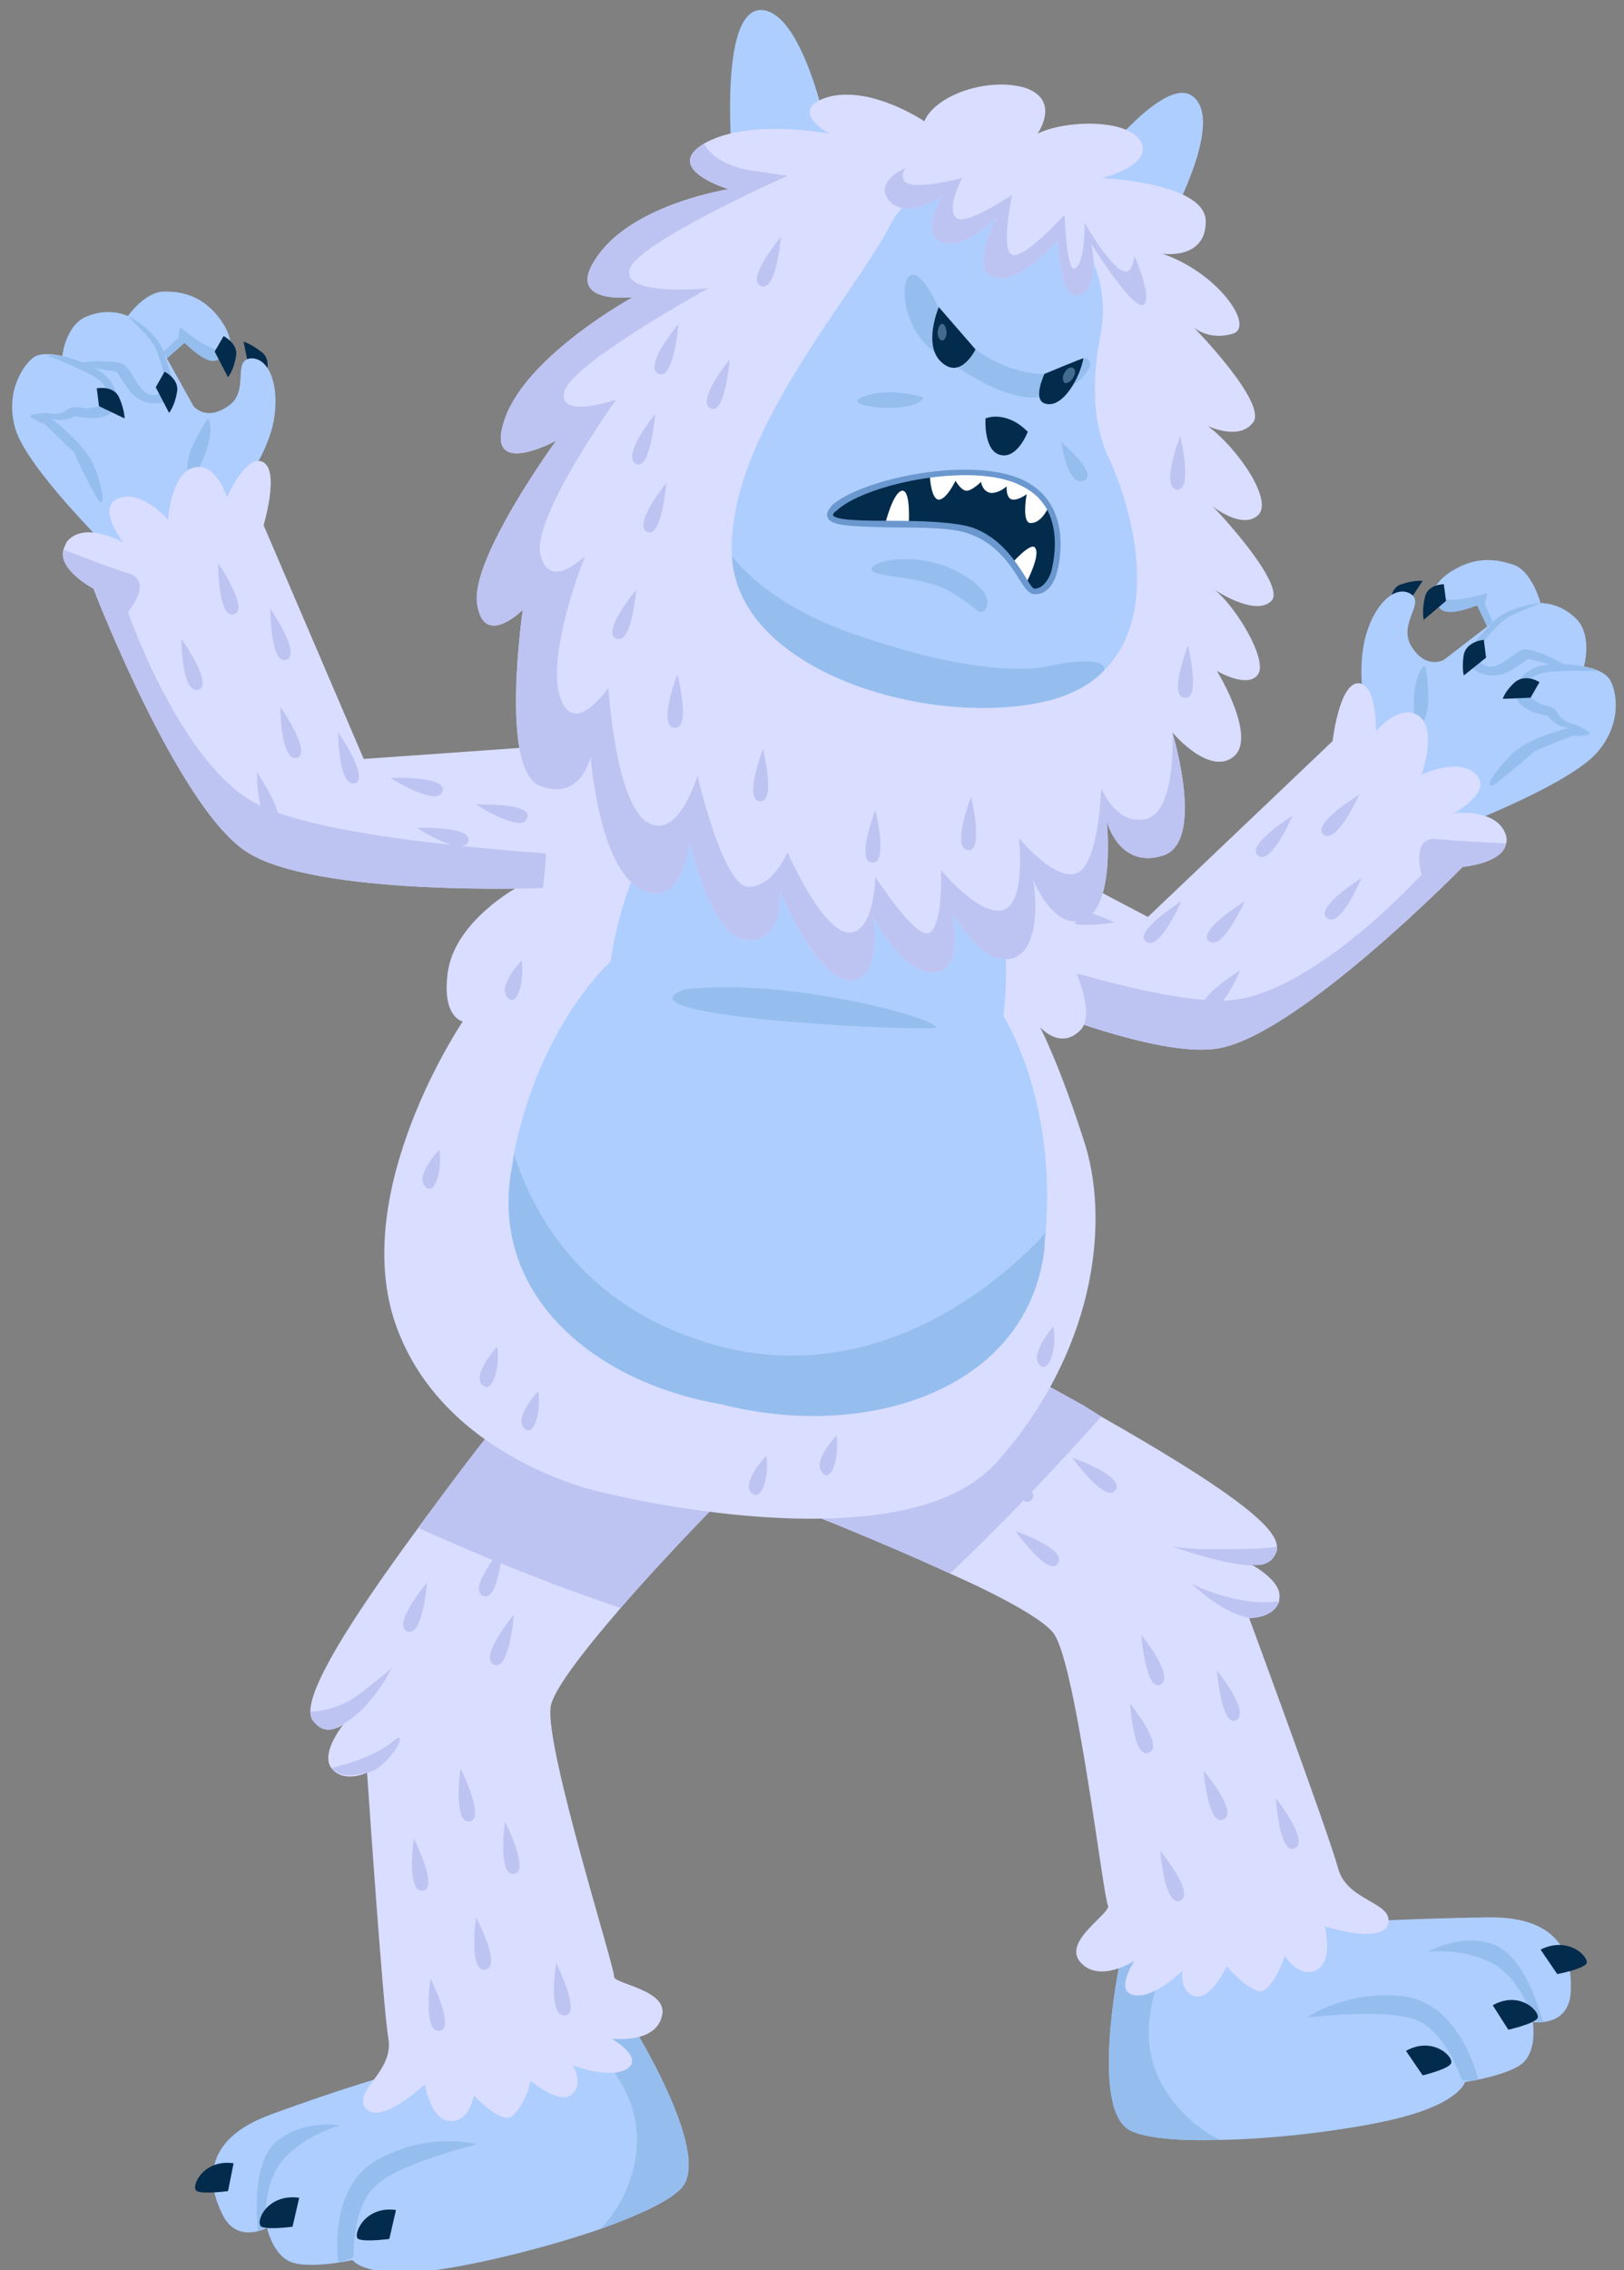 <svg version="1.2" xmlns="http://www.w3.org/2000/svg" viewBox="0 0 146 204" width="146" height="204">
	<rect x="0" y="0" width="146" height="204" fill="#808080" stroke="none"/>
	<title>12418336_4990658-svg</title>
	<style>
		.s0 { fill: #adceff } 
		.s1 { fill: #95beef } 
		.s2 { fill: #022b4c } 
		.s3 { fill: #d9ddff } 
		.s4 { fill: #bdc4f2 } 
		.s5 { fill: #ffffff } 
		.s6 { fill: #6a97ce } 
		.s7 { fill: #426b8e } 
	</style>
	<g id="OBJECT">
		<g id="Layer">
			<path id="Layer" class="s0" d="m101.7 191.5c1.5 0.7 4.6 0.9 8 0.8q0 0 0.1 0c5.7-0.1 12.7-1.1 16.1-2 5.4-1.4 5.8-3.2 5.8-3.2 0 0 4.1-0.6 5.3-1.8 1.2-1.2 0.8-3.6 0.8-3.6 0 0 3.1 0.5 3.4-2.5 0.2-2.9-0.5-7-7.4-6.9-6.8 0.1-11.7 0.4-11.7 0.4l-20.1 2.4q0 0 0 0l-1.1 0.1c0 0-3.2 14.5 0.8 16.3z"/>
			<path id="Layer" class="s1" d="m101.7 191.5c1.5 0.7 4.6 0.9 8 0.8-1.3-0.6-2.8-1.7-4.1-3.3-3.6-4.4-2.1-8.8-1.5-11 0.4-1.2-0.9-2.3-2.1-2.9q0 0 0 0l-1.1 0.1c0 0-3.2 14.5 0.8 16.3z"/>
			<path id="Layer" class="s1" d="m131.4 186.9c0 0-1.3-4.1-3.9-5.3-2.6-1.2-10-0.3-10-0.3 0 0 3.5-2.5 8.7-1.9 5.2 0.7 6.7 7.5 6.7 7.5 0 0-1 0.2-1.5 0z"/>
			<path id="Layer" class="s1" d="m137.8 181.5c0 0-1-3.7-3.7-5.1-2.7-1.4-5.7-1-5.7-1 0 0 2.8-1.7 5.8-0.7 3.1 1.1 4.5 7 4.5 7 0 0-0.8 0-0.9-0.2z"/>
			<path id="Layer" class="s2" d="m126.4 184.3l1.5 2.2c0 0 2.1-0.5 2.5-1 0.5-0.5-1.5-2.6-4-1.2z"/>
			<path id="Layer" class="s2" d="m134.2 180.2l1.4 2.2c0 0 2.2-0.5 2.6-1 0.4-0.5-1.5-2.6-4-1.2z"/>
			<path id="Layer" class="s2" d="m138.5 175.2l1.5 2.2c0 0 2.1-0.4 2.6-0.9 0.4-0.5-1.5-2.6-4.1-1.3z"/>
			<path id="Layer" class="s2" d="m125 54.4c0 0-0.1-1.6 1-1.9 1.2-0.4 1.9-0.3 1.9-0.3l-1.4 2.1z"/>
			<path id="Layer" class="s0" d="m131.9 74c0 0 9.3-3.6 11.7-6.4 2.5-2.9 1.6-6 1-6.7-0.7-0.8-2.2-1-2.2-1 0 0 0.8-2.8-0.7-4.3-1.5-1.5-3.2-1.4-3.2-1.4 0 0-0.7-2.7-2.3-3.4-1.7-0.6-3.7-0.9-6.1 0.8-2.3 1.8-1 3-0.1 3.3 0.8 0.2 2.8-0.5 2.8-0.5l0.9 1.9-3.9 3c0 0-1.6 0.9-2.9-1.2-1.3-2.1 1.4-4-0.2-4.8-1.7-0.8-3.8 1.9-4.2 5.3-0.4 3.3 0.4 5 0.4 5l0.2 3c0 0 6.7 8.2 8.8 7.4z"/>
			<path id="Layer" class="s1" d="m142.4 59.9c0 0-3.2-0.7-4.8 0.3-1.5 0.9-1.7 2.2-0.9 3.1 0.8 0.8 2.4 1 2.4 1 0 0 0.8 1.1 2 1.1 0 0-3.9 0.9-5.3 2.5-1.5 1.5-2.2 2.7-1.7 2.7 0.5-0.1 3.7-3 3.9-3.1 0.1-0.1 3.4-1.4 3.4-1.4 0 0 0.8 0.1 1.4-0.1 0.6-0.1-1.2-0.9-1.2-0.9 0 0-1.1-0.2-1.5-0.9-0.3-0.7-0.9-0.7-1.5-0.9-0.5-0.2-1.7-1-1.6-1.5 0.1-0.4 0.7-1.2 2.1-1.4 1.4-0.2 4.6-0.1 4.6-0.1z"/>
			<path id="Layer" class="s1" d="m138.5 54.2c0 0-3 0.2-4.5 1.9-1.5 1.7-2.8 2.9-1.7 3.9 1.1 1 2.7 0.8 3.6 0.2 0.8-0.5 1.5-1 1.5-1l1.9 0.5c0 0 0.9 0 1.2 0 0.3 0-2.8-1.6-3.6-1.3-0.8 0.2-2.3 2-3.4 1.4-1.2-0.6-0.6-1.5-0.1-2.2 0.6-0.7 1.7-2 2.5-2.3 0.8-0.4 2.6-1.1 2.6-1.1z"/>
			<path id="Layer" class="s1" d="m129 52.8c0 0 0.2 1.1 1.5 1.1 1.3 0 3.2-0.6 3.2-0.6l-0.2 1 0.7 1.6-0.5 0.4-0.9-1.9c0 0-2.8 1.2-3.4 0.2-0.6-1-0.4-1.8-0.4-1.8z"/>
			<path id="Layer" class="s1" d="m128.1 59.8c0 0 0.3 1 0.3 2.9 0.1 1.8-1.1 3.4-1.1 3.4 0 0-0.8-5 0.8-6.3z"/>
			<path id="Layer" class="s2" d="m138.4 61.3c0 0-1.2-0.8-2.2 0-0.9 0.8-1.1 1.5-1.1 1.5l2.5-0.1z"/>
			<path id="Layer" class="s2" d="m133.4 57.5c0 0-1.5 0.1-1.8 1.3-0.2 1.2 0 1.9 0 1.9l2-1.6z"/>
			<path id="Layer" class="s2" d="m129.8 52.5c0 0-1.5 0-1.7 1.2-0.3 1.2-0.1 2-0.1 2l2-1.7z"/>
			<path id="Layer" class="s3" d="m84.7 83.6c-0.6 1.7-1 2.9-1 2.9 0 0 18.6 9 25.9 7.7 7.2-1.3 21.9-16.3 21.9-16.3 0 0 3.6-0.3 3.9-2.1q0.1-0.3 0-0.7c-0.7-2.4-4.4-2.1-4.7-2 0.3-0.2 3.5-2 2-3.5-1.5-1.6-4.9 0-4.9 0 0 0 1.5-4.1-0.3-5.3-1.7-1.1-3.8 1.4-3.8 1.4 0 0 0.1-4.3-1.6-4.3-1.7 0-2.3 5.2-2.3 5.2l-16.6 15.8-13.9-7.3c-1.8 1.1-3.6 5.5-4.6 8.5z"/>
			<path id="Layer" class="s4" d="m122.4 78.9c0 0-1.9 4.6-3.1 3.6-1.2-0.9 3.1-3.6 3.1-3.6z"/>
			<path id="Layer" class="s4" d="m116.2 73.3c0 0-1.9 4.5-3.1 3.6-1.2-0.9 3.1-3.6 3.1-3.6z"/>
			<path id="Layer" class="s4" d="m122.2 71.4c0 0-2 4.5-3.2 3.6-1.2-0.9 3.2-3.6 3.2-3.6z"/>
			<path id="Layer" class="s4" d="m111.5 87.2c0 0-2 4.6-3.2 3.6-1.2-0.9 3.2-3.6 3.2-3.6z"/>
			<path id="Layer" class="s4" d="m106.2 81c0 0-2 4.6-3.2 3.6-1.1-0.9 3.2-3.6 3.2-3.6z"/>
			<path id="Layer" class="s4" d="m100.2 82.9c0 0-4.8 0.8-4.7-0.7 0.2-1.5 4.7 0.7 4.7 0.7z"/>
			<path id="Layer" class="s4" d="m96.3 86.1c0 0-4.9 0.8-4.7-0.7 0.1-1.5 4.7 0.7 4.7 0.7z"/>
			<path id="Layer" class="s4" d="m111.9 81c0 0-2 4.5-3.2 3.6-1.2-0.9 3.2-3.6 3.2-3.6z"/>
			<path id="Layer" class="s4" d="m84.7 83.6c-0.6 1.7-1 2.9-1 2.9 0 0 18.6 9 25.9 7.7 7.2-1.3 21.9-16.3 21.9-16.3 0 0 3.6-0.3 3.9-2.1-1.5-0.1-4.4-0.2-6.2-0.4-2.4-0.3-1.4 3.2-1.4 3.2 0 0-9.7 10.7-17.3 11.3-6.3 0.4-20.7-4.5-25.8-6.3z"/>
			<path id="Layer" class="s2" d="m23.8 33.9c0 0 0.7-1.4-0.2-2.2-1-0.8-1.7-1-1.7-1l0.5 2.5z"/>
			<path id="Layer" class="s0" d="m9.6 49.1c0 0-7.1-7-8.2-10.5-1.1-3.6 1-6.2 1.8-6.6 0.9-0.4 2.4 0 2.4 0 0 0 0.3-2.9 2.3-3.6 2-0.8 3.6 0 3.6 0 0 0 1.6-2.3 3.4-2.2 1.8 0 3.8 0.6 5.3 3.1 1.4 2.6-0.3 3.1-1.2 3.1-0.9-0.1-2.4-1.6-2.4-1.6l-1.6 1.4 2.4 4.3c0 0 1.1 1.4 3.1 0 2-1.3 0.3-4.2 2.1-4.3 1.9 0 2.7 3.3 1.8 6.5-1 3.2-2.4 4.4-2.4 4.4l-1.4 2.8c0 0-9.4 4.8-11 3.2z"/>
			<path id="Layer" class="s1" d="m5.6 32c0 0 3.2 0.7 4.3 2.2 1 1.4 0.7 2.7-0.4 3.2-1.1 0.4-2.7 0-2.7 0 0 0-1.1 0.6-2.2 0.2 0 0 3.2 2.4 3.9 4.4 0.8 2 0.9 3.4 0.5 3.1-0.4-0.3-2.3-4.2-2.3-4.4-0.1-0.1-2.7-2.6-2.7-2.6 0 0-0.7-0.2-1.2-0.6-0.5-0.3 1.4-0.4 1.4-0.4 0 0 1.2 0.3 1.7-0.2 0.6-0.5 1.2-0.3 1.8-0.2 0.6 0 2-0.3 2.1-0.7 0.1-0.5-0.2-1.5-1.4-2.2-1.2-0.7-4.2-1.9-4.2-1.9z"/>
			<path id="Layer" class="s1" d="m11.5 28.4c0 0 2.7 1.3 3.3 3.5 0.7 2.1 1.4 3.8 0 4.2-1.4 0.5-2.8-0.3-3.3-1.2-0.6-0.8-1-1.5-1-1.5l-2-0.3c0 0-0.8-0.4-1.1-0.5-0.2-0.1 3.2-0.3 3.8 0.2 0.7 0.5 1.4 2.8 2.6 2.7 1.3-0.1 1.2-1.2 0.9-2-0.2-0.9-0.7-2.5-1.3-3.1-0.6-0.7-1.9-2-1.9-2z"/>
			<path id="Layer" class="s1" d="m20.7 30.9c0 0-0.6 0.9-1.8 0.3-1.2-0.5-2.7-1.8-2.7-1.8l-0.2 1-1.3 1.2 0.3 0.6 1.6-1.4c0 0 2.1 2.2 3 1.5 1-0.7 1.1-1.4 1.1-1.4z"/>
			<path id="Layer" class="s1" d="m18.7 37.6c0 0-0.6 0.8-1.4 2.5-0.8 1.7-0.3 3.6-0.3 3.6 0 0 2.7-4.3 1.7-6.1z"/>
			<path id="Layer" class="s2" d="m8.7 34.9c0 0 1.5-0.3 2 0.8 0.5 1.1 0.5 1.9 0.5 1.9l-2.3-1.1z"/>
			<path id="Layer" class="s2" d="m14.8 33.4c0 0 1.4 0.7 1.1 1.9-0.2 1.2-0.7 1.8-0.7 1.8l-1.2-2.3z"/>
			<path id="Layer" class="s2" d="m20.1 30.2c0 0 1.4 0.7 1.1 1.9-0.2 1.2-0.7 1.8-0.7 1.8l-1.2-2.3z"/>
			<path id="Layer" class="s0" d="m61.2 196.7c-1.2 1.2-3.9 2.4-7.2 3.6q0 0 0 0c-5.5 1.9-12.4 3.5-15.8 3.8-5.6 0.5-6.5-1-6.5-1 0 0-4.1 0.9-5.7 0.1-1.5-0.7-2-3-2-3 0 0-2.7 1.5-4-1.2-1.3-2.6-2-6.7 4.4-9 6.5-2.4 11.2-3.7 11.2-3.7l19.6-4.9q0 0 0 0l1.1-0.3c0 0 8 12.5 4.9 15.6z"/>
			<path id="Layer" class="s1" d="m61.2 196.7c-1.2 1.2-3.9 2.4-7.2 3.6 1-1.1 2.1-2.6 2.7-4.6 1.8-5.4-1.1-9-2.4-10.8-0.8-1 0.1-2.5 1-3.5q0 0 0 0l1-0.3c0 0 8 12.5 4.9 15.6z"/>
			<path id="Layer" class="s3" d="m59.5 181.2c-0.6 2.5-4.5 2-4.5 2 0 0 2.9 1.7 1.4 2.7-1.6 1-4.9-0.3-4.9-0.3 0 0 1.1 1.8-0.2 2.7-1 0.7-3.1-0.9-3.6-1.3-0.1 0.6-0.6 2.2-1.6 3.1-0.9 1-3.5-1.8-3.5-1.8 0 0-0.4 2.5-2.2 2.3-1.7-0.1-2.2-3.3-2.2-3.3 0 0-3.9 3.7-5.3 2.2-1.3-1.6 2.6-3.3 2-6.4-0.5-3.1-1.9-23.8-1.9-23.8 0 0-2.1 1-3.2-0.4-1-1.3 0.9-3.7 1.1-4-0.1 0.1-0.3 0.3-0.7 0.4-0.5 0.2-1.3 0.3-2-0.6q-0.3-0.3-0.3-0.9c0-2.2 3-7.4 9.7-16.5q0.5-0.7 1.1-1.5c8.6-11.7 10.3-12.6 10.3-12.6l16.6 10.8c0 0-5.3 5.3-9.8 10.5-3.2 3.7-6.1 7.4-6.3 8.9-0.5 3.7 5.8 23.5 5.7 24.2-0.1 0.7 5 1.2 4.3 3.6z"/>
			<path id="Layer" class="s4" d="m37.6 137.3c4.4 2 11.3 4.9 18.2 7.2 4.5-5.2 9.8-10.5 9.8-10.5l-16.6-10.8c0 0-1.7 0.9-10.3 12.6q-0.6 0.8-1.1 1.5z"/>
			<path id="Layer" class="s3" d="m124.8 172.9c-0.6 1.9-5.7 0.2-5.7 0.2 0 0 0.8 3.1-0.7 3.9-1.5 0.9-2.9-1.2-2.9-1.2 0 0-1.2 3.6-2.5 3.1-1.2-0.5-2.3-1.7-2.7-2.2-0.3 0.6-1.5 2.9-2.8 2.7-1.5-0.3-1.2-2.3-1.2-2.3 0 0-2.5 2.5-4.3 2.2-1.9-0.3 0-3.1 0-3.1 0 0-3.2 2.1-4.9 0.1-1.6-1.9 2.9-4.4 2.5-5.1-0.4-0.6-2.8-21.2-4.8-24.3-0.8-1.3-4.9-3.5-9.4-5.5-6.3-2.9-13.2-5.6-13.2-5.6l10.6-16.7c0 0 1.9 0.1 14.6 7.2q0.8 0.5 1.6 1c10.9 6.2 15.8 9.8 15.8 11.7q0 0.1 0 0.3c-0.5 1.7-2.2 1.3-2.4 1.3q0.1 0 0.3 0.1c0.8 0.5 2.6 1.7 2.3 3q0 0.1 0 0.2c-0.5 1.5-2.5 1.5-2.7 1.5 0 0 7.2 19.5 8 22.5 0.8 3 5 3 4.5 5z"/>
			<path id="Layer" class="s4" d="m99 127.3c-3.2 3.6-8.3 9.1-13.6 14.1-6.3-2.9-13.2-5.6-13.2-5.6l10.6-16.7c0 0 1.9 0.1 14.6 7.2q0.8 0.5 1.6 1z"/>
			<path id="Layer" class="s3" d="m53.3 67.4c0 0-7.6 5-8.6 8.3-1 3.4 1.7 4.1 1.7 4.1 0 0-5.3 2.9-6.1 7.3-0.7 4.3 1.3 4.7 1.3 4.7 0 0-10.3 15.2-6 27.3 4.3 12.1 18.5 15 18.5 15 0 0 27.2 6.9 35.6-2.8 8.5-9.6 10.1-20.9 7.9-28.3-2.3-7.3-4.1-10.7-4.1-10.7 0 0 1.8 2.1 3.6 0.3 1.9-1.8-1.8-8.3-1.8-8.3 0 0 2.5-0.7 1.4-5-1-4.3-7.1-9.7-7.1-9.7z"/>
			<path id="Layer" class="s0" d="m93.9 112.2c-1.5 12.8-16.1 17.3-29 14-11.2-1.9-20.6-9.5-19-20.6q0.2-1 0.3-1.9c2.3-11.6 8.7-17.3 8.7-17.3 1.5-10.6 7.7-17 7.7-17l13.1 1.9v0.2l11.5 1.4c0 0 4.3 7.8 3 18.4 0 0 4.8 7.4 3.8 19.5q-0.1 0.7-0.1 1.4z"/>
			<path id="Layer" class="s4" d="m39.5 103.3c0 0-2.2 2.3-1.3 3.3 0.8 1 1.6-1.3 1.3-3.3z"/>
			<path id="Layer" class="s4" d="m44.7 121c0 0-2.2 2.4-1.4 3.4 0.9 1 1.7-1.4 1.4-3.4z"/>
			<path id="Layer" class="s4" d="m46.9 86.3c0 0-2.2 2.3-1.3 3.3 0.8 1.1 1.6-1.3 1.3-3.3z"/>
			<path id="Layer" class="s4" d="m68.9 130.8c0 0-2.2 2.3-1.4 3.3 0.9 1 1.7-1.3 1.4-3.3z"/>
			<path id="Layer" class="s4" d="m48.4 125c0 0-2.2 2.3-1.3 3.3 0.8 1 1.6-1.3 1.3-3.3z"/>
			<path id="Layer" class="s1" d="m93.9 112.2c-1.5 12.8-16.1 17.3-29 14-11.2-1.9-20.6-9.5-19-20.6q0.2-1 0.3-1.9c1.7 5.3 6.2 13.9 18.2 17.2 15.1 4.1 26.4-6.6 29.6-10.1q-0.1 0.7-0.1 1.4z"/>
			<path id="Layer" class="s0" d="m74.7 13.3c0 0-2.2-12.1-6.2-12.4-4.1-0.2-2.6 14.4-2.6 14.4z"/>
			<path id="Layer" class="s0" d="m103.9 22.2c0 0 6.4-10.6 3.5-13.4-2.9-2.9-11.3 9.1-11.3 9.1z"/>
			<path id="Layer" class="s3" d="m109.2 53c1.9 1.5 4.8 6.3 3.9 7.6-0.9 1.3-3.5-0.2-3.7-0.3 0.2 0.3 3.6 6 1.5 7.7-2.1 1.7-5.3-1.9-5.5-2.2q0 0 0 0c0.2 0.7 2.9 10-0.9 11.1-3.9 1.2-5-3.1-5-3.1 0 0 0.8 7.6-2 8.8-2.7 1.2-4.6-3.5-4.6-3.5 0 0 1 6-1.8 7-2.9 0.9-5.5-4.2-5.5-4.2 0 0 1.2 5.5-1.7 5.5-2.9 0-5.4-5-5.4-5 0 0 0.9 5.7-2.1 5.7-2.9 0-6.3-8-6.3-8 0 0 0.4 4.4-2.8 4.4-3.3 0-5.3-8.8-5.3-8.8 0 0-0.7 6.2-4.4 4.2-3.8-2-4.5-11.9-4.5-11.9 0 0-0.9 4.1-4.6 2.6-3.6-1.5-1.5-15.8-1.5-15.8 0 0-3.5 3.5-4.1-0.5-0.7-4 7.1-14.7 7.1-14.7 0 0-6.6 3.6-4.6-2 2-5.7 11.5-10.9 11.5-10.9 0 0-6.5 0.8-3.1-3.8 3.3-4.6 11.7-5.9 11.7-5.9 0 0-5-1.5-3-3.5q0.3-0.3 0.8-0.6c3.8-2.2 10.7-1 11.2-0.9-0.3-0.2-3.7-2.2 0-3.3 3.9-1 8.6 2.2 8.6 2.2 1-2.4 5.8-4 9.1-3 3.1 1.1 1.2 3.9 1.1 4.1 2.4-1.2 8.2-1.4 9.3 0.8 1 2.1-3.5 3.2-3.5 3.2 0 0 9.3 0.4 9.3 3.9 0 3.5-3.9 2.9-3.9 2.9 5 1.7 8.4 6.6 6.3 7.2-2.1 0.6-3.4-0.5-3.5-0.6 0.3 0.3 6.5 6.7 5.4 8.5-1.2 1.7-3.8 0.5-4.1 0.4 2.7 2 5.9 6.7 4.5 8-1.4 1.3-4-0.7-4.2-0.9 0.4 0.3 6.8 7.2 5.4 8.6-1.4 1.4-4.8-0.8-5.1-1z"/>
			<path id="Layer" class="s0" d="m65.8 49.9q0 0 0 0.1c0.6 10.5 18.4 15.6 28.7 12.9 2.1-0.6 3.7-1.5 4.8-2.7 4.7-4.7 2.9-13.5 0.4-19-1.7-3.6-1.4-7.7-0.8-10.9 1.7-8.3-5.7-15.7-13.9-13.7-2.2 0.6-4 1.7-4.9 3.5-3.3 6.5-14.8 19.1-14.3 29.8z"/>
			<path id="Layer" class="s2" d="m92.4 38.8c0 0-0.9 2.4-2.4 2.1-1.6-0.3-1.4-3.3-1.4-3.3 0 0 1.8-0.8 3.8 1.2z"/>
			<path id="Layer" class="s1" d="m98 32.5c-0.5-1-2.4 0.9-4.1 1.1-1.3 0.1-6.9-0.7-9.9-6.7-3-6-4.1 1.8 0 4.7 4.1 2.9 7.5 4.8 10.5 3.9 2.9-0.9 3.7-2.6 3.5-3z"/>
			<path id="Layer" class="s2" d="m87.3 47.7c3.8 1.3 4.7 5.4 5.7 5.4 0.9 0.1 1.6-0.9 1.7-1.7 0 0 1.9-5.7-2.7-8-0.9-0.4-2-0.7-3.2-0.8q0 0-0.1 0c-1.6-0.2-3.4-0.2-5.1 0.1-3.7 0.5-7.2 1.7-8.6 2.9-2.6 2.4 8.6 0.8 12.3 2.1z"/>
			<path id="Layer" class="s2" d="m97.4 32.2c0.1-0.1-3.5 1.4-3.5 1.4 0 0-1.2 2.5 0.2 2.7 1.5 0.3 3-2.4 3.3-4.1z"/>
			<path id="Layer" class="s2" d="m87.7 31.4l-3.3-3.8c0 0-1.5 3.5 0.3 5 1.7 1.5 3-1.2 3-1.2z"/>
			<path id="Layer" class="s1" d="m65.8 50c0.6 10.6 18.4 15.6 28.7 12.9 2.1-0.6 3.7-1.5 4.8-2.7 0-1.3-3.8-0.6-4.8-0.4 0 0-4.8 1.6-17.1-2.6-6.4-2.1-9.8-5-11.6-7.2z"/>
			<path id="Layer" class="s1" d="m88.6 53.5c0 0-0.4-1.2-3.3-2.5-2.9-1.2-6.3-0.8-6.9 0-0.6 0.9 4.1 0.7 6.5 1.9 2.3 1.2 2.9 2.1 3.3 2.1 0.5-0.1 0.8-0.8 0.4-1.5z"/>
			<path id="Layer" class="s1" d="m83 35.7c0 0-3.3-1-5.5 0-2.2 0.9 5 1.6 5.5 0z"/>
			<path id="Layer" class="s1" d="m95.4 39.7c0 0 3.5 3 2 3.5-1.4 0.6-2-3.5-2-3.5z"/>
			<path id="Layer" class="s5" d="m83.6 42.7c0 0.6 0.2 2.2 0.8 2.2 0.7 0 1.5-1.7 1.5-1.7 0 0 0.5 0.9 1 0.9 0.5 0 1.3-0.8 1.3-0.8 0 0 0.1 0.9 0.9 1 0.8 0 1.4-0.6 1.4-0.6 0 0-0.1 1.2 0.6 1.2 0.6 0 1.2-0.5 1.2-0.5 0 0-0.5 2.7 0.4 2.6 0.9 0 1.5-1.3 1.5-1.3 0 0-0.8-1.7-3.4-2.7-0.6-0.2-1.3-0.3-2-0.4q0 0-0.1 0c-1.6-0.2-3.4-0.2-5.1 0.1z"/>
			<path id="Layer" class="s5" d="m92.3 52.3c0 0 1.2-2.3 0.8-3-0.3-0.8-2.2 1.4-2.2 1.4z"/>
			<path id="Layer" class="s5" d="m81.7 47.1c0 0 0.2-3.1-0.6-3-0.8 0.1-1.5 2.9-1.5 2.9z"/>
			<path id="Layer" fill-rule="evenodd" class="s6" d="m93 53.4c-0.5 0-0.9-0.6-1.4-1.4-0.8-1.3-2.1-3.2-4.4-4-1.5-0.6-4.4-0.6-7-0.6-3.5-0.1-5.5-0.1-5.8-0.9-0.2-0.5 0.3-0.9 0.4-1.1 2.7-2.4 12.7-4.5 17.3-2.2 4.6 2.3 3 8 2.9 8.3-0.2 0.8-0.8 1.9-1.9 1.9q-0.1 0-0.1 0zm-17.8-7.5c-0.3 0.2-0.3 0.3-0.3 0.4 0.2 0.5 3.2 0.5 5.3 0.5 2.6 0 5.6 0.1 7.2 0.6 2.5 0.9 3.8 2.9 4.7 4.3 0.3 0.5 0.7 1.2 0.9 1.2 0.8 0 1.3-0.9 1.5-1.5q0 0 0 0c0-0.1 1.7-5.6-2.6-7.7-1.3-0.7-3.1-1-5.1-1-4.5 0-9.8 1.5-11.6 3.2z"/>
			<path id="Layer" class="s7" d="m84.7 30.6c-0.2 0-0.4-0.3-0.4-0.7 0-0.4 0.2-0.8 0.4-0.8 0.2 0 0.4 0.4 0.4 0.8 0 0.4-0.2 0.7-0.4 0.7z"/>
			<path id="Layer" class="s7" d="m95.7 33.5c-0.2 0.3-0.2 0.7 0 0.9 0.2 0.1 0.6-0.1 0.8-0.5 0.2-0.3 0.2-0.7 0-0.8-0.2-0.2-0.6 0-0.8 0.4z"/>
			<path id="Layer" class="s3" d="m103 27.1c-0.5 1.9-4.9-5.2-4.9-5.2 0 0 0.9 3.8-1 4.6-1.8 0.8-2-4.9-2-4.9 0 0-3.5 4.1-5.8 3.3-2.1-0.7 0.1-5 0.3-5.4-0.2 0.2-2.9 3-4.9 2.3-2-0.7-0.2-3.9 0-4.2-0.2 0.1-2.9 2.1-4.6 0.6-1-0.9-0.7-2.2 1.3-3.1 1.3-0.6 3.2-1 5.8-1.1 6.8-0.2 11.3 3.6 12.6 4.8 0 0 1.2 2.1 2.2 4.2 0.7 1.7 1.2 3.3 1 4.1z"/>
			<path id="Layer" class="s3" d="m49.1 76.7c-0.1 1.8-0.3 3.1-0.3 3.1 0 0-20.6 0.8-26.7-3.3-6.2-4.1-13.7-23.6-13.7-23.6 0 0-3.2-1.7-2.7-3.5q0.1-0.3 0.3-0.7c1.5-1.9 4.9-0.1 5.1 0.1-0.2-0.3-2.4-3.2-0.5-4 2.1-0.9 4.5 1.9 4.5 1.9 0 0 0.3-4.3 2.4-4.7 2-0.4 2.9 2.7 2.9 2.7 0 0 1.7-3.9 3.2-3.2 1.6 0.7 0.1 5.7 0.1 5.7l9 21 15.6-1.1c1.2 1.7 1.1 6.4 0.8 9.6z"/>
			<path id="Layer" class="s4" d="m104.5 76.9c-3.9 1.2-5-3.1-5-3.1 0 0 0.8 7.6-2 8.8-2.7 1.2-4.6-3.5-4.6-3.5 0 0 1 6-1.8 7-2.9 0.9-5.5-4.2-5.5-4.2 0 0 1.2 5.5-1.7 5.5-2.9 0-5.4-5-5.4-5 0 0 0.9 5.7-2.1 5.7-2.9 0-6.3-8-6.3-8 0 0 0.4 4.4-2.8 4.4-3.3 0-5.3-8.8-5.3-8.8 0 0-0.7 6.2-4.4 4.2-3.8-2-4.5-11.9-4.5-11.9 0 0-0.9 4.1-4.6 2.6-3.6-1.5-1.5-15.8-1.5-15.8 0 0-3.5 3.5-4.1-0.5-0.7-4 7.1-14.7 7.1-14.7 0 0-6.6 3.6-4.6-2 2-5.7 11.5-10.9 11.5-10.9 0 0-6.5 0.8-3.1-3.8 3.3-4.6 11.7-5.9 11.7-5.9 0 0-5-1.5-3-3.5l0.8-0.6c0 0 0.7 1.8 4.1 2.4 3.4 0.5 3.4 0.5 3.4 0.5 0 0-13.5 6-14.2 8.4-0.7 2.5 7.1 1.7 7.1 1.7 0 0-12.6 6.9-13 9.4-0.4 2.4 4.7 0.6 4.7 0.6 0 0-7.7 10.7-6.8 14 0.8 3.2 3.8 0.2 4 0.1-0.2 0.4-3.4 8.6-2.3 12.5 1.2 4 4.4-0.7 4.4-0.7 0 0 0.6 10.3 3.5 12.1 2.8 1.7 4.5-4.2 4.5-4.2 0 0 2.3 10 4.6 10 2.2 0 3.5-3.1 3.5-3.1 0 0 3.1 7.1 5.5 7.2 2.3 0.1 2.4-5 2.4-5 0 0 3.7 5.8 4.9 5 1.2-0.8 1-5.6 1-5.6 0 0 3.4 4.1 5.5 3.6 2.2-0.5 1.5-6.5 1.5-6.5 0 0 3.1 3.8 5.1 3.2 2.1-0.6 2.3-7.7 2.3-7.7 0 0 1.3 3.4 4 2.8 2.8-0.6 2.4-7.9 2.4-7.9q0 0 0 0.1 0 0 0 0c0.2 0.7 2.9 10-0.9 11.1z"/>
			<path id="Layer" class="s4" d="m103 27.1c-0.5 1.9-4.9-5.2-4.9-5.2 0 0 0.9 3.8-1 4.6-1.8 0.8-2-4.9-2-4.9 0 0-3.5 4.1-5.8 3.3-2.1-0.7 0.1-5 0.3-5.4-0.2 0.2-2.9 3-4.9 2.3-2-0.7-0.2-3.9 0-4.2-0.2 0.1-2.9 2.1-4.6 0.6-1-0.9-0.7-2.2 1.3-3.1-0.2 0.3-0.3 0.6-0.2 0.9 0.1 1.4 5.3 0 5.3 0 0 0-1.4 2.6-0.6 3.5 0.7 1 5.1-2 5.1-2 0 0-1.1 5 0 5.4 1.1 0.4 4.7-3.6 4.7-3.6 0 0 0.2 5.5 1 4.8 0.9-0.7 0.8-4.1 0.8-4.1 0 0 2.6 4.6 3.8 4.4 0.4-0.1 0.6-0.7 0.7-1.4 0.7 1.7 1.2 3.3 1 4.1z"/>
			<path id="Layer" class="s1" d="m61.6 88.9c0 0 4.4-0.6 11.2 0.4 6.7 1 10.9 2.4 11.4 3 0.6 0.5-29.9-0.8-22.6-3.4z"/>
			<path id="Layer" class="s4" d="m29.8 158.9c0 0 3.8-0.9 5.5-2.4 1.8-1.5-0.4 2.5-2.3 2.8-1.9 0.4-2.4 0.3-3.2-0.4z"/>
			<path id="Layer" class="s4" d="m37.2 165.2c0 0-0.7 4.9 0.8 4.7 1.5-0.2-0.8-4.7-0.8-4.7z"/>
			<path id="Layer" class="s4" d="m45.4 163.7c0 0-0.7 4.8 0.8 4.7 1.5-0.2-0.8-4.7-0.8-4.7z"/>
			<path id="Layer" class="s4" d="m41.4 158.9c0 0-0.7 4.9 0.8 4.8 1.5-0.2-0.8-4.8-0.8-4.8z"/>
			<path id="Layer" class="s4" d="m16.3 57.4c0 0 0 4.9 1.5 4.6 1.5-0.4-1.5-4.6-1.5-4.6z"/>
			<path id="Layer" class="s4" d="m24.3 54.7c0 0 0 5 1.4 4.6 1.5-0.4-1.4-4.6-1.4-4.6z"/>
			<path id="Layer" class="s4" d="m19.6 50.6c0 0 0 5 1.4 4.6 1.5-0.4-1.4-4.6-1.4-4.6z"/>
			<path id="Layer" class="s4" d="m23.1 69.4c0 0 0 4.9 1.5 4.5 1.4-0.3-1.5-4.5-1.5-4.5z"/>
			<path id="Layer" class="s4" d="m30.4 65.8c0 0 0 4.9 1.5 4.6 1.4-0.4-1.5-4.6-1.5-4.6z"/>
			<path id="Layer" class="s4" d="m35.1 69.9c0 0 4.2 2.7 4.7 1.2 0.4-1.4-4.7-1.2-4.7-1.2z"/>
			<path id="Layer" class="s4" d="m37.5 74.4c0 0 4.1 2.7 4.6 1.2 0.4-1.4-4.6-1.2-4.6-1.2z"/>
			<path id="Layer" class="s4" d="m42.8 72.3c0 0 4.2 2.7 4.6 1.2 0.5-1.4-4.6-1.2-4.6-1.2z"/>
			<path id="Layer" class="s4" d="m25.2 63.5c0 0 0 5 1.5 4.6 1.4-0.4-1.5-4.6-1.5-4.6z"/>
			<path id="Layer" class="s4" d="m38.4 142.2c0 0-3.2 3.8-1.8 4.4 1.4 0.6 1.8-4.4 1.8-4.4z"/>
			<path id="Layer" class="s4" d="m46.2 145.1c0 0-3.2 3.8-1.8 4.5 1.4 0.6 1.8-4.5 1.8-4.5z"/>
			<path id="Layer" class="s4" d="m45.2 139c0 0-3.2 3.8-1.8 4.4 1.4 0.7 1.8-4.4 1.8-4.4z"/>
			<path id="Layer" class="s4" d="m60.9 60.6c0 0-1.8 4.6-0.3 4.8 1.6 0.2 0.3-4.8 0.3-4.8z"/>
			<path id="Layer" class="s4" d="m68.6 67.3c0 0-1.8 4.6-0.3 4.7 1.5 0.2 0.3-4.7 0.3-4.7z"/>
			<path id="Layer" class="s4" d="m78.7 72.8c0 0-1.8 4.6-0.3 4.7 1.5 0.2 0.3-4.7 0.3-4.7z"/>
			<path id="Layer" class="s4" d="m87.3 71.6c0 0-1.8 4.6-0.3 4.8 1.5 0.2 0.3-4.8 0.3-4.8z"/>
			<path id="Layer" class="s4" d="m106.8 58c0 0-1.8 4.6-0.3 4.7 1.5 0.2 0.3-4.7 0.3-4.7z"/>
			<path id="Layer" class="s4" d="m106.1 39.2c0 0-1.8 4.6-0.3 4.8 1.5 0.1 0.3-4.8 0.3-4.8z"/>
			<path id="Layer" class="s4" d="m59.9 43.4c0 0-3.1 3.8-1.7 4.4 1.3 0.6 1.7-4.4 1.7-4.4z"/>
			<path id="Layer" class="s4" d="m58.9 37.2c0 0-3.1 3.8-1.7 4.5 1.3 0.6 1.7-4.5 1.7-4.5z"/>
			<path id="Layer" class="s4" d="m65.6 32.3c0 0-3.1 3.8-1.7 4.4 1.3 0.6 1.7-4.4 1.7-4.4z"/>
			<path id="Layer" class="s4" d="m61 29.1c0 0-3.2 3.8-1.8 4.5 1.4 0.6 1.8-4.5 1.8-4.5z"/>
			<path id="Layer" class="s4" d="m70.2 21.3c0 0-3.2 3.8-1.8 4.4 1.4 0.6 1.8-4.4 1.8-4.4z"/>
			<path id="Layer" class="s4" d="m57.2 53c0 0-3.2 3.8-1.8 4.4 1.4 0.6 1.8-4.4 1.8-4.4z"/>
			<path id="Layer" class="s4" d="m42.8 172.3c0 0-0.7 4.9 0.8 4.7 1.6-0.2-0.8-4.7-0.8-4.7z"/>
			<path id="Layer" class="s4" d="m38.7 177.8c0 0-0.7 4.9 0.8 4.7 1.5-0.2-0.8-4.7-0.8-4.7z"/>
			<path id="Layer" class="s4" d="m50 176.4c0 0-0.8 4.9 0.8 4.7 1.5-0.1-0.8-4.7-0.8-4.7z"/>
			<path id="Layer" class="s4" d="m109.4 150.1c0 0 3.1 3.8 1.7 4.5-1.3 0.6-1.7-4.5-1.7-4.5z"/>
			<path id="Layer" class="s4" d="m101.6 153.1c0 0 3.1 3.8 1.7 4.4-1.4 0.7-1.7-4.4-1.7-4.4z"/>
			<path id="Layer" class="s4" d="m102.6 146.9c0 0 3.1 3.8 1.7 4.5-1.3 0.6-1.7-4.5-1.7-4.5z"/>
			<path id="Layer" class="s4" d="m96.4 131c0 0 4.7 1.6 3.9 2.9-0.9 1.3-3.9-2.9-3.9-2.9z"/>
			<path id="Layer" class="s4" d="m91.3 137.6c0 0 4.7 1.6 3.8 2.9-0.8 1.3-3.8-2.9-3.8-2.9z"/>
			<path id="Layer" class="s4" d="m89 131.9c0 0 4.6 1.6 3.8 2.8-0.8 1.3-3.8-2.8-3.8-2.8z"/>
			<path id="Layer" class="s4" d="m108.2 159.1c0 0 3.2 3.8 1.8 4.4-1.4 0.7-1.8-4.4-1.8-4.4z"/>
			<path id="Layer" class="s4" d="m114.7 161.6c0 0 3.1 3.9 1.7 4.5-1.4 0.6-1.7-4.5-1.7-4.5z"/>
			<path id="Layer" class="s4" d="m104.3 166.3c0 0 3.2 3.9 1.8 4.5-1.4 0.6-1.8-4.5-1.8-4.5z"/>
			<path id="Layer" class="s4" d="m110.9 139.2c2.3 0 3.4-0.1 3.9-0.2q0 0.1 0 0.3c-0.5 1.7-2.2 1.3-2.4 1.3q0.1 0 0.3 0.1c-2.7-0.1-6.7-1.5-7.2-1.7 0.2 0 1.3 0.3 5.4 0.2z"/>
			<path id="Layer" class="s4" d="m115 143.9c-0.5 1.5-2.5 1.5-2.7 1.5-2.8-0.6-5.1-3.1-5.3-3.2 0.1 0.1 1.2 0.8 4.1 1.5 1.9 0.4 3.2 0.3 3.9 0.2z"/>
			<path id="Layer" class="s4" d="m35.2 149.9c-0.1 0.2-1.7 3.5-4.3 5q-0.4 0.2-0.7 0.4c-0.5 0.2-1.3 0.3-2-0.6q-0.3-0.3-0.3-0.9c1 0 2.8-0.3 4.6-1.7 2.3-1.8 2.6-2.1 2.7-2.2z"/>
			<path id="Layer" class="s4" d="m49.1 76.7c-0.1 1.8-0.3 3.1-0.3 3.1 0 0-20.6 0.8-26.7-3.3-6.2-4.1-13.7-23.6-13.7-23.6 0 0-3.2-1.7-2.7-3.5 1.4 0.5 4.1 1.6 5.8 2.1 2.4 0.7 0 3.5 0 3.5 0 0 4.7 13.6 11.5 17.2 5.5 2.9 20.8 4.1 26.1 4.5z"/>
			<path id="Layer" class="s4" d="m75.2 129c0 0-2.2 2.3-1.3 3.3 0.8 1.1 1.6-1.3 1.3-3.3z"/>
			<path id="Layer" class="s4" d="m94.7 119.2c0 0-2.1 2.4-1.3 3.4 0.8 1 1.7-1.3 1.3-3.4z"/>
			<path id="Layer" class="s1" d="m31.8 202.8c0 0-0.2-4.3 1.9-6.3 2-2.1 9.2-3.8 9.2-3.8 0 0-4.2-1.2-8.8 1.3-4.7 2.4-3.7 9.3-3.7 9.3 0 0 1.1-0.2 1.4-0.5z"/>
			<path id="Layer" class="s1" d="m23.9 199.9c0 0-0.4-3.7 1.7-6 2.1-2.2 5-2.9 5-2.9 0 0-3.2-0.6-5.7 1.4-2.5 2-1.7 8.1-1.7 8.1 0 0 0.7-0.3 0.7-0.6z"/>
			<path id="Layer" class="s2" d="m35.6 198.6l-0.6 2.6c0 0-2.2 0.3-2.8 0-0.5-0.3 0.5-3 3.4-2.6z"/>
			<path id="Layer" class="s2" d="m26.9 197.5l-0.6 2.6c0 0-2.2 0.3-2.8 0-0.6-0.4 0.5-3 3.4-2.6z"/>
			<path id="Layer" class="s2" d="m21 194.4l-0.5 2.5c0 0-2.2 0.3-2.8 0-0.6-0.3 0.5-2.9 3.3-2.5z"/>
		</g>
	</g>
</svg>